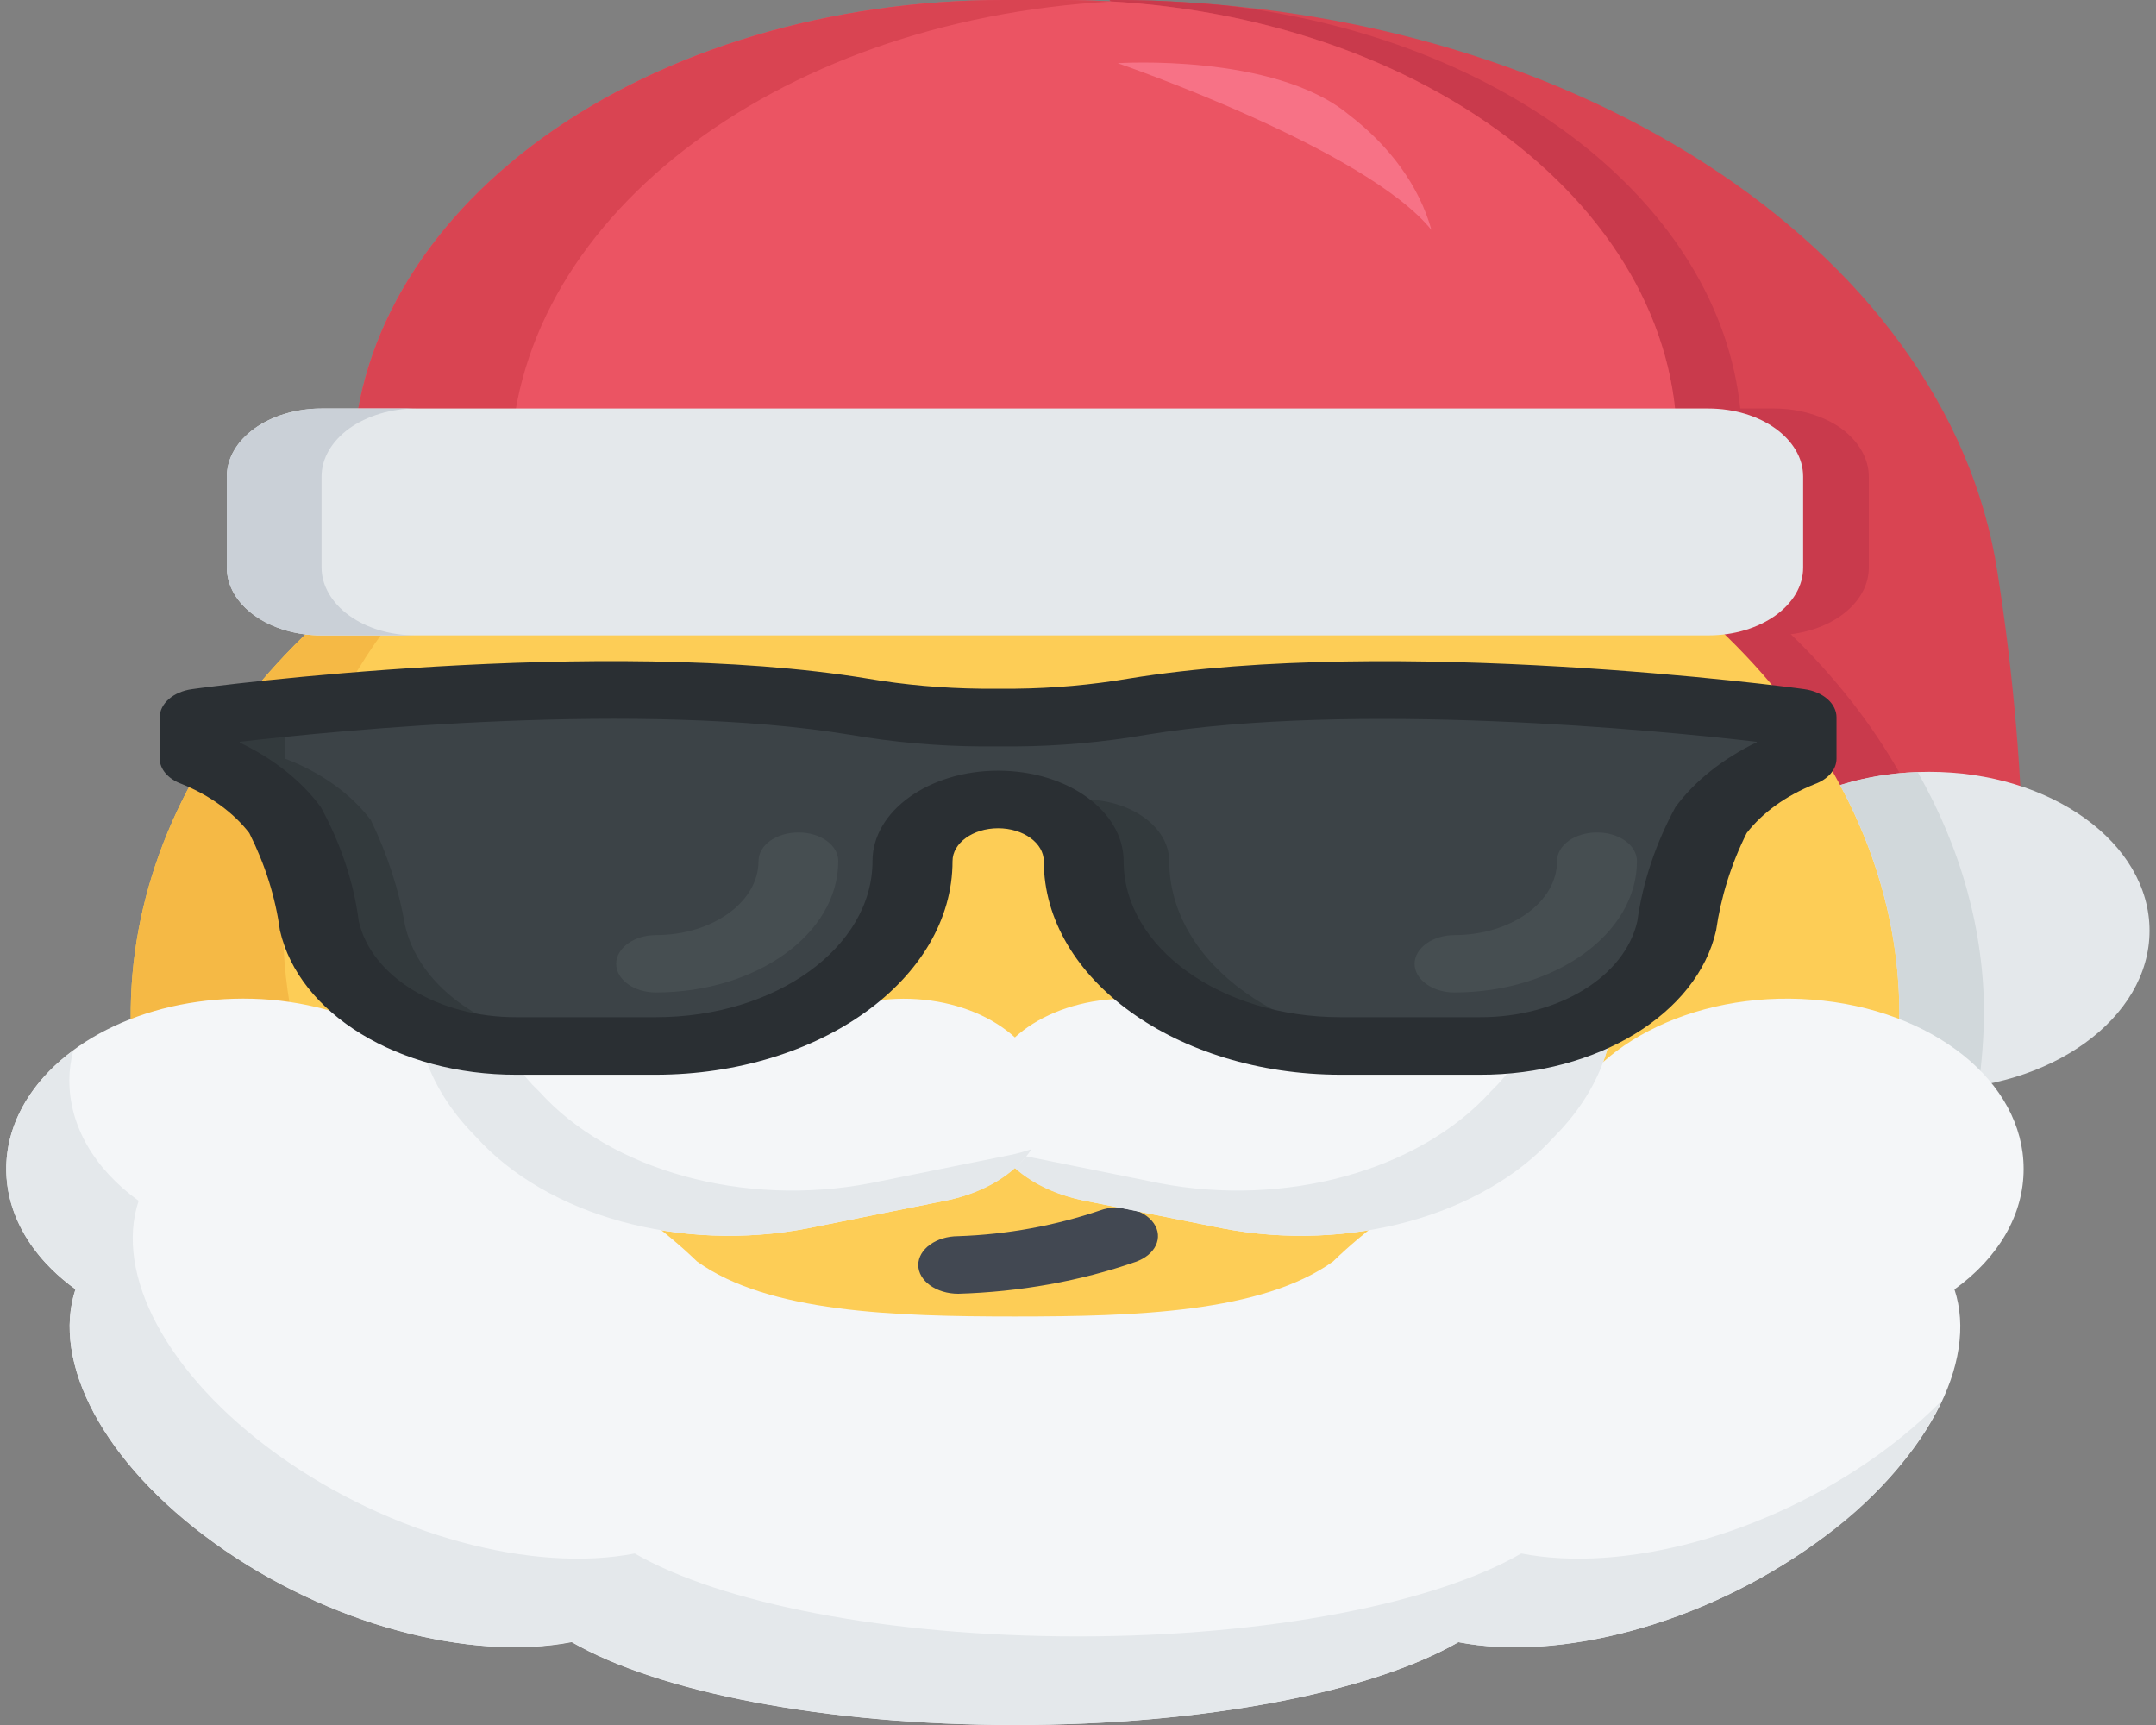 <?xml version="1.0" encoding="UTF-8"?>
<svg xmlns="http://www.w3.org/2000/svg" xmlns:xlink="http://www.w3.org/1999/xlink" width="60px" height="48px" viewBox="0 0 60 48" version="1.1">
<rect x="0" y="0" width="60" height="48" fill="#808080" stroke="none"/>
<g id="surface1">
<path style=" stroke:none;fill-rule:evenodd;fill:rgb(85.098%,26.667%,32.157%);fill-opacity:1;" d="M 30.871 0 C 43.555 -0.008 54.211 6.859 55.59 15.938 C 56.043 18.82 56.289 21.727 56.316 24.633 L 50.18 24.633 Z M 30.871 0 "/>
<path style=" stroke:none;fill-rule:evenodd;fill:rgb(78.824%,22.745%,29.804%);fill-opacity:1;" d="M 52.871 21.52 C 52.82 21.52 52.777 21.52 52.734 21.523 C 52.57 21.539 52.414 21.57 52.258 21.602 C 52.098 21.629 51.934 21.656 51.773 21.699 C 51.613 21.727 51.453 21.773 51.301 21.82 C 51.262 21.828 51.242 21.836 51.215 21.852 C 50.418 20.352 49.332 18.938 47.996 17.652 C 49.258 17.492 50.18 16.711 50.18 15.793 L 50.18 13.262 C 50.18 12.766 49.898 12.281 49.402 11.922 C 48.914 11.57 48.242 11.367 47.539 11.367 L 46.613 11.367 C 45.965 5.32 39.305 0.512 30.91 0.043 L 30.883 0 L 30.988 0 C 31.34 0 31.695 0.008 32.066 0.016 C 32.734 0.043 33.402 0.086 34.07 0.148 C 41.887 1.047 47.836 5.68 48.43 11.367 L 49.375 11.367 C 50.078 11.367 50.746 11.57 51.242 11.922 C 51.73 12.281 52.008 12.766 52.008 13.262 L 52.008 15.793 C 52.008 16.711 51.094 17.492 49.836 17.648 C 51.07 18.836 52.086 20.141 52.871 21.52 Z M 52.871 21.52 "/>
<path style=" stroke:none;fill-rule:evenodd;fill:rgb(89.412%,90.98%,92.157%);fill-opacity:1;" d="M 59.82 25.898 C 59.82 28.336 57.074 30.32 53.688 30.32 C 50.293 30.32 47.539 28.336 47.539 25.898 C 47.539 23.453 50.293 21.477 53.688 21.477 C 57.074 21.477 59.82 23.453 59.82 25.898 Z M 59.82 25.898 "/>
<path style=" stroke:none;fill-rule:evenodd;fill:rgb(99.216%,80.392%,33.725%);fill-opacity:1;" d="M 52.855 28.227 C 52.871 32.93 50.277 37.434 45.66 40.754 C 45.66 40.758 45.652 40.758 45.652 40.758 C 38.973 45.562 29.062 47.199 20.148 44.957 C 11.234 42.723 4.879 37.008 3.801 30.254 C 2.719 23.504 7.102 16.898 15.07 13.258 L 15.086 13.246 C 22.664 9.801 32.258 9.59 40.121 12.707 C 47.977 15.82 52.859 21.766 52.859 28.227 Z M 52.855 28.227 "/>
<path style=" stroke:none;fill-rule:evenodd;fill:rgb(96.078%,72.549%,27.059%);fill-opacity:1;" d="M 45.652 40.758 C 38.973 45.562 29.062 47.199 20.148 44.957 C 11.234 42.723 4.879 37.008 3.801 30.254 C 2.719 23.504 7.102 16.898 15.07 13.258 C 6.215 19.645 5.445 29.805 13.281 36.852 C 21.117 43.902 35.059 45.586 45.652 40.758 Z M 45.652 40.758 "/>
<path style=" stroke:none;fill-rule:evenodd;fill:rgb(92.157%,32.941%,38.824%);fill-opacity:1;" d="M 27.934 0 L 29.555 0 C 34.094 0 38.445 1.297 41.652 3.605 C 44.863 5.922 46.668 9.051 46.668 12.32 L 46.668 15.793 L 9.82 15.793 L 9.82 13.039 C 9.82 9.586 11.734 6.266 15.125 3.82 C 18.523 1.367 23.133 0 27.934 0 Z M 27.934 0 "/>
<path style=" stroke:none;fill-rule:evenodd;fill:rgb(85.098%,26.667%,32.157%);fill-opacity:1;" d="M 30.938 0.043 C 21.496 0.562 14.203 6.227 14.211 13.039 L 14.211 15.789 L 9.82 15.789 L 9.82 13.039 C 9.82 9.586 11.734 6.266 15.125 3.816 C 18.531 1.367 23.133 0 27.941 0 L 29.559 0 C 30.027 0 30.492 0.016 30.938 0.043 Z M 30.938 0.043 "/>
<path style=" stroke:none;fill-rule:evenodd;fill:rgb(89.412%,90.98%,92.157%);fill-opacity:1;" d="M 8.949 11.367 L 47.539 11.367 C 49 11.367 50.18 12.215 50.18 13.262 L 50.18 15.793 C 50.18 16.836 49 17.68 47.539 17.68 L 8.949 17.68 C 7.492 17.68 6.312 16.836 6.312 15.793 L 6.312 13.262 C 6.312 12.215 7.492 11.367 8.949 11.367 Z M 8.949 11.367 "/>
<path style=" stroke:none;fill-rule:evenodd;fill:rgb(79.216%,81.569%,84.314%);fill-opacity:1;" d="M 11.578 17.68 L 8.949 17.68 C 8.254 17.68 7.578 17.488 7.086 17.129 C 6.59 16.773 6.312 16.289 6.312 15.789 L 6.312 13.262 C 6.312 12.758 6.59 12.281 7.086 11.922 C 7.578 11.57 8.254 11.367 8.949 11.367 L 11.578 11.367 C 10.879 11.367 10.215 11.57 9.719 11.922 C 9.227 12.281 8.949 12.758 8.949 13.262 L 8.949 15.789 C 8.949 16.289 9.227 16.773 9.719 17.129 C 10.215 17.488 10.879 17.68 11.578 17.68 Z M 11.578 17.68 "/>
<path style=" stroke:none;fill-rule:evenodd;fill:rgb(81.961%,84.706%,85.882%);fill-opacity:1;" d="M 55.215 28.227 C 55.203 28.891 55.156 29.547 55.062 30.203 C 54.609 30.281 54.148 30.32 53.688 30.32 C 53.352 30.32 53.023 30.297 52.695 30.254 C 52.805 29.582 52.859 28.902 52.859 28.227 C 52.859 26.039 52.309 23.879 51.207 21.844 C 51.891 21.629 52.621 21.508 53.367 21.484 C 54.586 23.625 55.215 25.914 55.215 28.227 Z M 55.215 28.227 "/>
<path style=" stroke:none;fill-rule:evenodd;fill:rgb(95.686%,96.471%,97.255%);fill-opacity:1;" d="M 56.316 32.523 C 56.316 30.102 53.781 28.074 50.434 27.816 C 47.086 27.555 44.012 29.164 43.309 31.527 C 41.539 32.078 39.938 32.867 38.586 33.852 C 38.055 34.242 37.551 34.66 37.098 35.102 C 35.113 36.523 31.602 36.633 28.246 36.633 C 24.887 36.633 21.379 36.523 19.398 35.102 C 18.941 34.66 18.438 34.242 17.906 33.852 C 16.555 32.867 14.949 32.078 13.18 31.527 C 12.59 29.555 10.328 28.07 7.543 27.82 C 4.758 27.586 2.066 28.637 0.84 30.453 C -0.391 32.273 0.121 34.449 2.102 35.879 C 1.43 37.891 2.852 40.695 5.969 42.938 C 9.133 45.215 13.102 46.234 15.91 45.695 C 18.289 47.07 22.918 48 28.246 48 C 33.566 48 38.203 47.07 40.586 45.695 C 43.387 46.234 47.359 45.215 50.527 42.938 C 53.633 40.695 55.062 37.898 54.391 35.879 C 55.625 34.992 56.32 33.789 56.316 32.523 Z M 56.316 32.523 "/>
<path style=" stroke:none;fill-rule:evenodd;fill:rgb(89.412%,90.98%,92.157%);fill-opacity:1;" d="M 52.281 40.473 C 52.93 40.004 53.523 39.496 54.055 38.957 C 53.316 40.461 52.109 41.828 50.527 42.938 C 47.359 45.215 43.387 46.242 40.586 45.695 C 38.203 47.062 33.57 48 28.246 48 C 22.918 48 18.289 47.062 15.91 45.684 C 13.102 46.242 9.133 45.215 5.969 42.938 C 2.855 40.695 1.43 37.898 2.102 35.867 C -0.441 34.047 -0.477 31.086 2.039 29.234 C 1.969 29.508 1.93 29.785 1.93 30.055 C 1.926 31.32 2.621 32.523 3.859 33.414 C 3.184 35.43 4.602 38.227 7.719 40.473 C 10.891 42.75 14.859 43.773 17.664 43.227 C 20.043 44.602 24.676 45.535 30 45.535 C 35.324 45.535 39.957 44.602 42.336 43.227 C 45.141 43.773 49.109 42.75 52.281 40.473 Z M 52.281 40.473 "/>
<path style=" stroke:none;fill-rule:evenodd;fill:rgb(96.863%,44.706%,52.549%);fill-opacity:1;" d="M 31.105 1.758 C 31.105 1.758 37.996 4.125 39.836 6.398 C 39.5 5.195 38.695 4.074 37.523 3.18 C 35.445 1.473 31.105 1.758 31.105 1.758 Z M 31.105 1.758 "/>
<path style=" stroke:none;fill-rule:evenodd;fill:rgb(25.882%,28.235%,32.157%);fill-opacity:1;" d="M 26.668 36 C 26.055 36 25.555 35.641 25.555 35.199 C 25.555 34.758 26.055 34.398 26.668 34.398 C 28.031 34.352 29.375 34.102 30.617 33.68 C 31.164 33.484 31.832 33.641 32.109 34.039 C 32.383 34.434 32.16 34.918 31.602 35.113 C 30.066 35.648 28.383 35.949 26.668 36 Z M 26.668 36 "/>
<path style=" stroke:none;fill-rule:evenodd;fill:rgb(95.686%,96.471%,97.255%);fill-opacity:1;" d="M 30.141 33.402 L 34.023 34.18 C 37.539 34.859 41.258 33.836 43.238 31.645 L 43.426 31.449 C 44.68 30.094 45.168 28.434 44.789 26.82 C 43.762 27.535 42.531 28.055 41.172 28.355 C 39.836 28.66 38.414 28.711 37.047 28.523 L 32.328 27.883 C 30.234 27.492 28.086 28.383 27.535 29.891 C 27.227 30.605 27.328 31.379 27.82 32.039 C 28.309 32.695 29.141 33.188 30.141 33.402 Z M 30.141 33.402 "/>
<path style=" stroke:none;fill-rule:evenodd;fill:rgb(89.412%,90.98%,92.157%);fill-opacity:1;" d="M 27.781 31.977 C 28.246 32.676 29.105 33.195 30.141 33.402 L 34.023 34.18 C 37.539 34.859 41.258 33.836 43.246 31.637 L 43.426 31.449 C 44.688 30.086 45.168 28.434 44.789 26.82 C 44.246 27.188 43.66 27.512 43.012 27.777 C 42.805 28.645 42.344 29.461 41.668 30.188 L 41.484 30.375 C 39.496 32.574 35.773 33.602 32.258 32.922 L 28.387 32.141 C 28.176 32.102 27.977 32.039 27.781 31.977 Z M 27.781 31.977 "/>
<path style=" stroke:none;fill-rule:evenodd;fill:rgb(95.686%,96.471%,97.255%);fill-opacity:1;" d="M 26.348 33.402 L 22.473 34.18 C 18.957 34.859 15.234 33.836 13.246 31.645 L 13.07 31.449 C 11.805 30.094 11.32 28.434 11.703 26.82 C 12.723 27.535 13.965 28.055 15.32 28.355 C 16.656 28.66 18.07 28.711 19.445 28.523 L 24.156 27.883 C 26.258 27.492 28.398 28.383 28.953 29.891 C 29.258 30.605 29.16 31.379 28.672 32.039 C 28.18 32.695 27.344 33.188 26.348 33.402 Z M 26.348 33.402 "/>
<path style=" stroke:none;fill-rule:evenodd;fill:rgb(89.412%,90.98%,92.157%);fill-opacity:1;" d="M 28.707 31.977 C 28.246 32.676 27.383 33.195 26.348 33.402 L 22.473 34.18 C 18.957 34.859 15.234 33.836 13.25 31.637 L 13.07 31.449 C 11.805 30.086 11.32 28.434 11.703 26.82 C 12.242 27.188 12.84 27.512 13.48 27.777 C 13.688 28.645 14.148 29.461 14.82 30.188 L 15.008 30.375 C 16.988 32.574 20.711 33.602 24.227 32.922 L 28.102 32.141 C 28.309 32.102 28.516 32.039 28.707 31.977 Z M 28.707 31.977 "/>
<path style=" stroke:none;fill-rule:evenodd;fill:rgb(23.529%,26.275%,27.843%);fill-opacity:1;" d="M 28.25 19.961 C 29.406 19.953 30.539 19.852 31.656 19.664 C 38.934 18.469 50 19.961 50 19.961 L 50 21.109 C 48.992 21.496 48.168 22.098 47.621 22.82 C 47.152 23.77 46.832 24.758 46.668 25.758 C 46.227 27.695 43.906 29.113 41.184 29.105 L 37.305 29.105 C 35.406 29.105 33.586 28.566 32.246 27.602 C 30.91 26.641 30.156 25.328 30.156 23.961 C 30.156 23.02 29.09 22.246 27.777 22.246 C 26.461 22.246 25.398 23.012 25.398 23.961 C 25.398 25.328 24.648 26.633 23.301 27.602 C 21.965 28.566 20.148 29.105 18.254 29.105 L 14.367 29.105 C 11.652 29.105 9.332 27.695 8.891 25.758 C 8.723 24.758 8.398 23.773 7.93 22.824 C 7.387 22.098 6.562 21.496 5.555 21.109 L 5.555 19.961 C 5.555 19.961 16.617 18.469 23.898 19.664 C 25.012 19.852 26.156 19.953 27.301 19.961 Z M 28.25 19.961 "/>
<path style=" stroke:none;fill-rule:evenodd;fill:rgb(20%,22.745%,23.922%);fill-opacity:1;" d="M 39.68 29.105 L 37.305 29.105 C 33.359 29.105 30.156 26.805 30.156 23.961 C 30.156 23.508 29.906 23.07 29.461 22.754 C 29.312 22.645 29.148 22.551 28.969 22.477 L 30.156 22.246 C 31.473 22.246 32.535 23.012 32.539 23.961 C 32.539 26.805 35.738 29.105 39.68 29.105 Z M 39.68 29.105 "/>
<path style=" stroke:none;fill-rule:evenodd;fill:rgb(20%,22.745%,23.922%);fill-opacity:1;" d="M 16.754 29.105 L 14.375 29.105 C 11.652 29.105 9.332 27.695 8.891 25.758 C 8.723 24.758 8.398 23.773 7.93 22.824 C 7.391 22.098 6.562 21.496 5.555 21.109 L 5.555 19.961 C 9.719 19.434 13.941 19.191 18.168 19.211 C 14.738 19.289 11.32 19.539 7.93 19.961 L 7.93 21.109 C 8.945 21.496 9.773 22.098 10.32 22.82 C 10.781 23.77 11.102 24.758 11.273 25.754 C 11.711 27.684 14.035 29.105 16.754 29.105 Z M 16.754 29.105 "/>
<path style=" stroke:none;fill-rule:nonzero;fill:rgb(16.471%,18.431%,20%);fill-opacity:1;" d="M 41.184 29.906 L 37.305 29.906 C 32.742 29.898 29.055 27.242 29.047 23.961 C 29.047 23.461 28.48 23.047 27.777 23.047 C 27.074 23.047 26.508 23.461 26.508 23.961 C 26.508 27.242 22.812 29.898 18.254 29.906 L 14.375 29.906 C 11.102 29.914 8.312 28.211 7.789 25.883 C 7.664 24.961 7.375 24.051 6.938 23.18 C 6.496 22.609 5.844 22.133 5.059 21.816 C 4.68 21.68 4.445 21.402 4.445 21.109 L 4.445 19.961 C 4.445 19.578 4.824 19.246 5.348 19.176 C 5.809 19.109 16.727 17.664 24.148 18.883 C 25.176 19.059 26.234 19.152 27.301 19.164 L 28.262 19.164 C 29.32 19.152 30.375 19.059 31.406 18.883 C 38.828 17.668 49.742 19.109 50.207 19.176 C 50.734 19.246 51.109 19.578 51.109 19.961 L 51.109 21.109 C 51.109 21.414 50.875 21.684 50.5 21.82 C 49.703 22.141 49.051 22.609 48.609 23.18 C 48.172 24.055 47.891 24.965 47.758 25.891 C 47.234 28.211 44.445 29.914 41.184 29.906 Z M 27.777 21.445 C 29.711 21.445 31.266 22.57 31.27 23.961 C 31.27 26.359 33.969 28.305 37.305 28.305 L 41.184 28.305 C 43.359 28.312 45.219 27.18 45.566 25.633 C 45.719 24.539 46.074 23.48 46.625 22.461 C 47.16 21.734 47.938 21.117 48.891 20.652 L 48.891 20.641 C 46.129 20.32 37.691 19.5 31.902 20.445 C 30.711 20.652 29.48 20.762 28.262 20.77 L 27.301 20.77 C 26.07 20.762 24.852 20.652 23.656 20.445 C 17.863 19.492 9.426 20.32 6.672 20.641 L 6.672 20.664 C 7.621 21.117 8.395 21.734 8.93 22.461 C 9.484 23.48 9.844 24.547 9.984 25.633 C 10.336 27.18 12.195 28.312 14.375 28.305 L 18.254 28.305 C 21.586 28.305 24.281 26.359 24.281 23.961 C 24.281 22.57 25.852 21.445 27.777 21.445 Z M 27.777 21.445 "/>
<path style=" stroke:none;fill-rule:evenodd;fill:rgb(27.451%,30.588%,31.765%);fill-opacity:1;" d="M 18.254 27.617 C 17.645 27.617 17.148 27.258 17.148 26.82 C 17.148 26.383 17.645 26.02 18.254 26.02 C 19.828 26.02 21.109 25.098 21.109 23.961 C 21.109 23.516 21.605 23.164 22.223 23.164 C 22.832 23.164 23.328 23.516 23.328 23.961 C 23.328 25.984 21.055 27.613 18.254 27.617 Z M 18.254 27.617 "/>
<path style=" stroke:none;fill-rule:evenodd;fill:rgb(27.451%,30.588%,31.765%);fill-opacity:1;" d="M 40.477 27.617 C 39.867 27.617 39.367 27.258 39.367 26.82 C 39.367 26.383 39.867 26.02 40.477 26.02 C 42.051 26.02 43.332 25.098 43.332 23.961 C 43.332 23.516 43.828 23.164 44.445 23.164 C 45.055 23.164 45.555 23.516 45.555 23.961 C 45.555 25.984 43.281 27.613 40.477 27.617 Z M 40.477 27.617 "/>
</g>
</svg>
